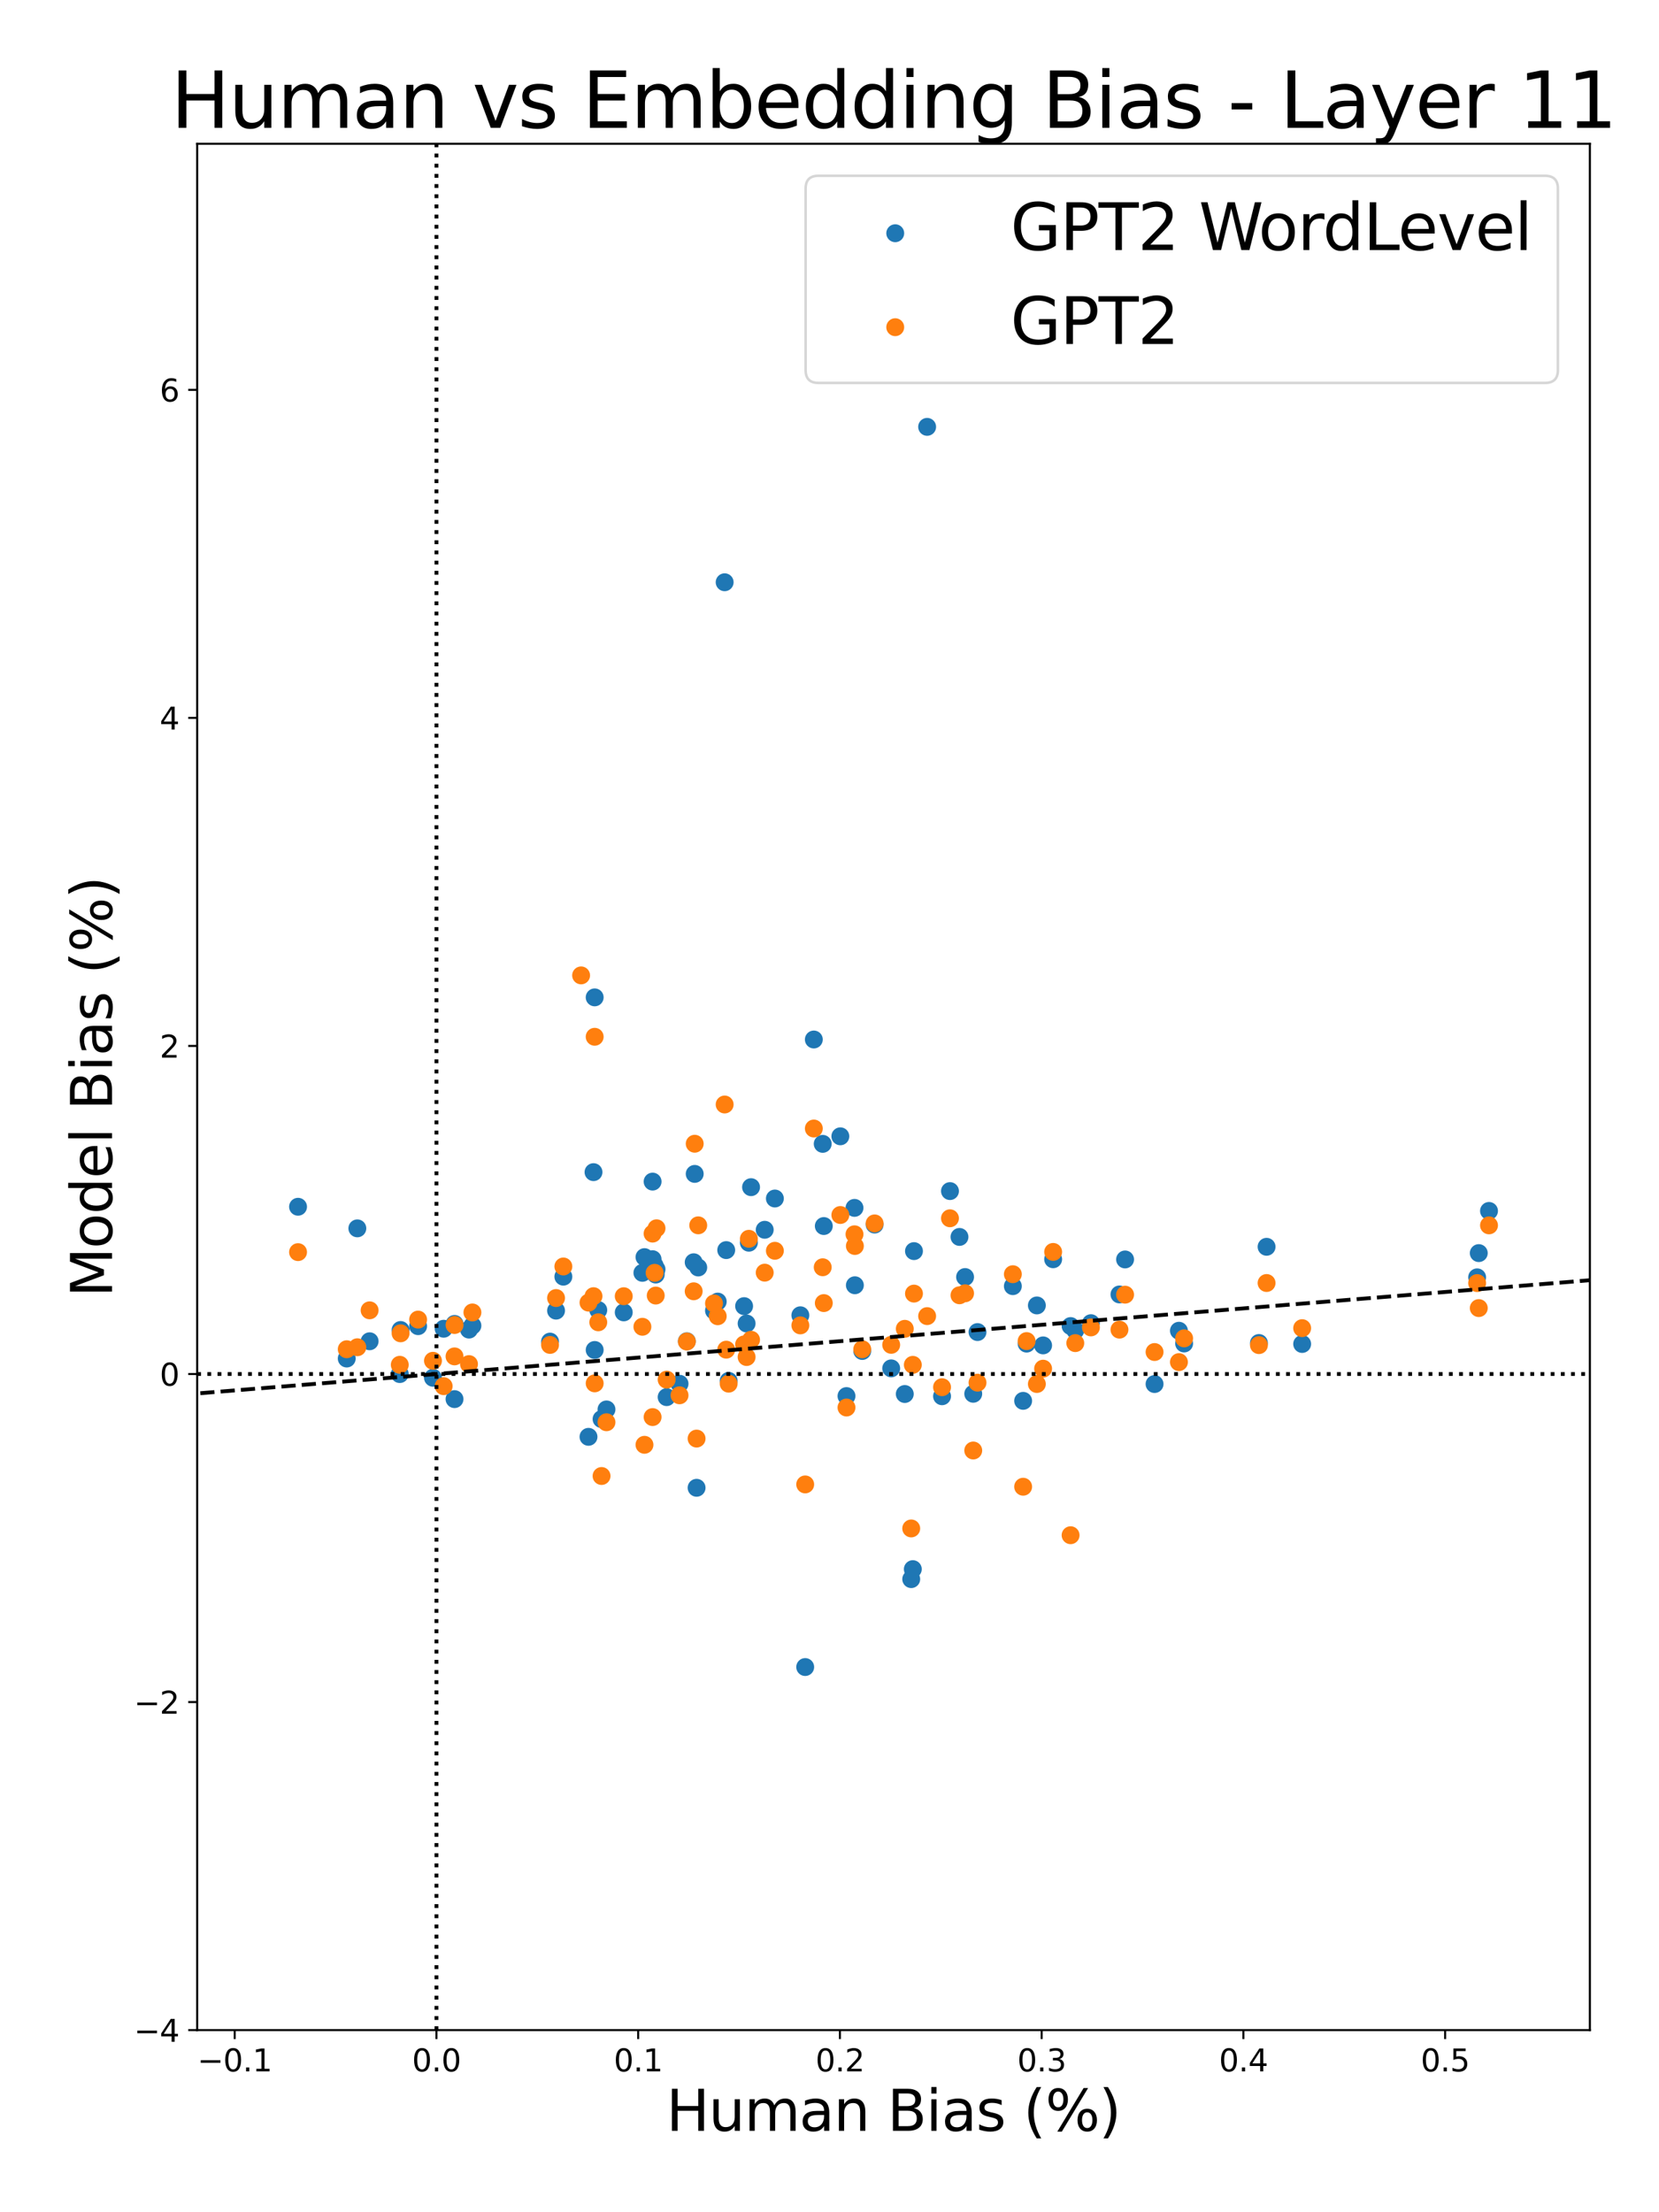 <?xml version="1.0" encoding="utf-8" standalone="no"?>
<!DOCTYPE svg PUBLIC "-//W3C//DTD SVG 1.1//EN"
  "http://www.w3.org/Graphics/SVG/1.1/DTD/svg11.dtd">
<svg xmlns:xlink="http://www.w3.org/1999/xlink" width="648pt" height="864pt" viewBox="0 0 648 864" xmlns="http://www.w3.org/2000/svg" version="1.1">
 <defs>
  <style type="text/css">*{stroke-linejoin: round; stroke-linecap: butt}</style>
 </defs>
 <g id="figure_1">
  <g id="patch_1">
   <path d="M 0 864 
L 648 864 
L 648 0 
L 0 0 
z
" style="fill: #ffffff"/>
  </g>
  <g id="axes_1">
   <g id="patch_2">
    <path d="M 77.015 792.88 
L 621 792.88 
L 621 56.16 
L 77.015 56.16 
z
" style="fill: #ffffff"/>
   </g>
   <g id="PathCollection_1">
    <defs>
     <path id="mcd4cfd9c69" d="M 0 3 
C 0.796 3 1.559 2.684 2.121 2.121 
C 2.684 1.559 3 0.796 3 0 
C 3 -0.796 2.684 -1.559 2.121 -2.121 
C 1.559 -2.684 0.796 -3 0 -3 
C -0.796 -3 -1.559 -2.684 -2.121 -2.121 
C -2.684 -1.559 -3 -0.796 -3 0 
C -3 0.796 -2.684 1.559 -2.121 2.121 
C -1.559 2.684 -0.796 3 0 3 
z
" style="stroke: #1f77b4"/>
    </defs>
    <g clip-path="url(#p89326813f9)">
     <use xlink:href="#mcd4cfd9c69" x="271.351" y="458.474" style="fill: #1f77b4; stroke: #1f77b4"/>
     <use xlink:href="#mcd4cfd9c69" x="395.616" y="502.318" style="fill: #1f77b4; stroke: #1f77b4"/>
     <use xlink:href="#mcd4cfd9c69" x="460.488" y="519.733" style="fill: #1f77b4; stroke: #1f77b4"/>
     <use xlink:href="#mcd4cfd9c69" x="251.73" y="490.977" style="fill: #1f77b4; stroke: #1f77b4"/>
     <use xlink:href="#mcd4cfd9c69" x="426.112" y="516.78" style="fill: #1f77b4; stroke: #1f77b4"/>
     <use xlink:href="#mcd4cfd9c69" x="169.12" y="538.095" style="fill: #1f77b4; stroke: #1f77b4"/>
     <use xlink:href="#mcd4cfd9c69" x="265.424" y="540.435" style="fill: #1f77b4; stroke: #1f77b4"/>
     <use xlink:href="#mcd4cfd9c69" x="183.187" y="519.282" style="fill: #1f77b4; stroke: #1f77b4"/>
     <use xlink:href="#mcd4cfd9c69" x="156.469" y="519.443" style="fill: #1f77b4; stroke: #1f77b4"/>
     <use xlink:href="#mcd4cfd9c69" x="374.77" y="483.094" style="fill: #1f77b4; stroke: #1f77b4"/>
     <use xlink:href="#mcd4cfd9c69" x="356.543" y="612.843" style="fill: #1f77b4; stroke: #1f77b4"/>
     <use xlink:href="#mcd4cfd9c69" x="233.685" y="511.661" style="fill: #1f77b4; stroke: #1f77b4"/>
     <use xlink:href="#mcd4cfd9c69" x="312.62" y="513.691" style="fill: #1f77b4; stroke: #1f77b4"/>
     <use xlink:href="#mcd4cfd9c69" x="177.548" y="517.072" style="fill: #1f77b4; stroke: #1f77b4"/>
     <use xlink:href="#mcd4cfd9c69" x="256.128" y="497.777" style="fill: #1f77b4; stroke: #1f77b4"/>
     <use xlink:href="#mcd4cfd9c69" x="581.601" y="472.943" style="fill: #1f77b4; stroke: #1f77b4"/>
     <use xlink:href="#mcd4cfd9c69" x="407.433" y="525.453" style="fill: #1f77b4; stroke: #1f77b4"/>
     <use xlink:href="#mcd4cfd9c69" x="229.865" y="561.166" style="fill: #1f77b4; stroke: #1f77b4"/>
     <use xlink:href="#mcd4cfd9c69" x="292.509" y="485.35" style="fill: #1f77b4; stroke: #1f77b4"/>
     <use xlink:href="#mcd4cfd9c69" x="348.097" y="534.431" style="fill: #1f77b4; stroke: #1f77b4"/>
     <use xlink:href="#mcd4cfd9c69" x="290.645" y="510.121" style="fill: #1f77b4; stroke: #1f77b4"/>
     <use xlink:href="#mcd4cfd9c69" x="381.813" y="520.249" style="fill: #1f77b4; stroke: #1f77b4"/>
     <use xlink:href="#mcd4cfd9c69" x="284.61" y="539.309" style="fill: #1f77b4; stroke: #1f77b4"/>
     <use xlink:href="#mcd4cfd9c69" x="399.637" y="547.115" style="fill: #1f77b4; stroke: #1f77b4"/>
     <use xlink:href="#mcd4cfd9c69" x="508.62" y="524.9" style="fill: #1f77b4; stroke: #1f77b4"/>
     <use xlink:href="#mcd4cfd9c69" x="314.507" y="651.077" style="fill: #1f77b4; stroke: #1f77b4"/>
     <use xlink:href="#mcd4cfd9c69" x="156.15" y="536.655" style="fill: #1f77b4; stroke: #1f77b4"/>
     <use xlink:href="#mcd4cfd9c69" x="353.403" y="544.442" style="fill: #1f77b4; stroke: #1f77b4"/>
     <use xlink:href="#mcd4cfd9c69" x="494.722" y="486.947" style="fill: #1f77b4; stroke: #1f77b4"/>
     <use xlink:href="#mcd4cfd9c69" x="278.888" y="511.885" style="fill: #1f77b4; stroke: #1f77b4"/>
     <use xlink:href="#mcd4cfd9c69" x="254.895" y="491.788" style="fill: #1f77b4; stroke: #1f77b4"/>
     <use xlink:href="#mcd4cfd9c69" x="437.257" y="505.553" style="fill: #1f77b4; stroke: #1f77b4"/>
     <use xlink:href="#mcd4cfd9c69" x="333.765" y="471.748" style="fill: #1f77b4; stroke: #1f77b4"/>
     <use xlink:href="#mcd4cfd9c69" x="367.959" y="545.316" style="fill: #1f77b4; stroke: #1f77b4"/>
     <use xlink:href="#mcd4cfd9c69" x="255.69" y="494.212" style="fill: #1f77b4; stroke: #1f77b4"/>
     <use xlink:href="#mcd4cfd9c69" x="380.143" y="544.349" style="fill: #1f77b4; stroke: #1f77b4"/>
     <use xlink:href="#mcd4cfd9c69" x="184.523" y="517.751" style="fill: #1f77b4; stroke: #1f77b4"/>
     <use xlink:href="#mcd4cfd9c69" x="256.439" y="495.722" style="fill: #1f77b4; stroke: #1f77b4"/>
     <use xlink:href="#mcd4cfd9c69" x="371.056" y="465.192" style="fill: #1f77b4; stroke: #1f77b4"/>
     <use xlink:href="#mcd4cfd9c69" x="321.35" y="446.74" style="fill: #1f77b4; stroke: #1f77b4"/>
     <use xlink:href="#mcd4cfd9c69" x="298.692" y="480.303" style="fill: #1f77b4; stroke: #1f77b4"/>
     <use xlink:href="#mcd4cfd9c69" x="333.912" y="501.968" style="fill: #1f77b4; stroke: #1f77b4"/>
     <use xlink:href="#mcd4cfd9c69" x="260.389" y="545.66" style="fill: #1f77b4; stroke: #1f77b4"/>
     <use xlink:href="#mcd4cfd9c69" x="420.006" y="519.575" style="fill: #1f77b4; stroke: #1f77b4"/>
     <use xlink:href="#mcd4cfd9c69" x="268.277" y="523.832" style="fill: #1f77b4; stroke: #1f77b4"/>
     <use xlink:href="#mcd4cfd9c69" x="293.36" y="463.658" style="fill: #1f77b4; stroke: #1f77b4"/>
     <use xlink:href="#mcd4cfd9c69" x="404.997" y="509.847" style="fill: #1f77b4; stroke: #1f77b4"/>
     <use xlink:href="#mcd4cfd9c69" x="577.604" y="489.412" style="fill: #1f77b4; stroke: #1f77b4"/>
     <use xlink:href="#mcd4cfd9c69" x="272.728" y="495.028" style="fill: #1f77b4; stroke: #1f77b4"/>
     <use xlink:href="#mcd4cfd9c69" x="116.414" y="471.31" style="fill: #1f77b4; stroke: #1f77b4"/>
     <use xlink:href="#mcd4cfd9c69" x="232.28" y="389.532" style="fill: #1f77b4; stroke: #1f77b4"/>
     <use xlink:href="#mcd4cfd9c69" x="228.916" y="-1" style="fill: #1f77b4; stroke: #1f77b4"/>
     <use xlink:href="#mcd4cfd9c69" x="199.119" y="-1" style="fill: #1f77b4; stroke: #1f77b4"/>
     <use xlink:href="#mcd4cfd9c69" x="139.576" y="479.745" style="fill: #1f77b4; stroke: #1f77b4"/>
     <use xlink:href="#mcd4cfd9c69" x="272.085" y="581.067" style="fill: #1f77b4; stroke: #1f77b4"/>
     <use xlink:href="#mcd4cfd9c69" x="283.659" y="488.237" style="fill: #1f77b4; stroke: #1f77b4"/>
     <use xlink:href="#mcd4cfd9c69" x="270.951" y="492.983" style="fill: #1f77b4; stroke: #1f77b4"/>
     <use xlink:href="#mcd4cfd9c69" x="400.987" y="524.758" style="fill: #1f77b4; stroke: #1f77b4"/>
     <use xlink:href="#mcd4cfd9c69" x="214.838" y="523.98" style="fill: #1f77b4; stroke: #1f77b4"/>
     <use xlink:href="#mcd4cfd9c69" x="280.341" y="508.348" style="fill: #1f77b4; stroke: #1f77b4"/>
     <use xlink:href="#mcd4cfd9c69" x="283.047" y="227.404" style="fill: #1f77b4; stroke: #1f77b4"/>
     <use xlink:href="#mcd4cfd9c69" x="376.956" y="498.755" style="fill: #1f77b4; stroke: #1f77b4"/>
     <use xlink:href="#mcd4cfd9c69" x="236.893" y="550.463" style="fill: #1f77b4; stroke: #1f77b4"/>
     <use xlink:href="#mcd4cfd9c69" x="341.624" y="478.257" style="fill: #1f77b4; stroke: #1f77b4"/>
     <use xlink:href="#mcd4cfd9c69" x="135.435" y="530.585" style="fill: #1f77b4; stroke: #1f77b4"/>
     <use xlink:href="#mcd4cfd9c69" x="418.173" y="517.901" style="fill: #1f77b4; stroke: #1f77b4"/>
     <use xlink:href="#mcd4cfd9c69" x="144.373" y="523.842" style="fill: #1f77b4; stroke: #1f77b4"/>
     <use xlink:href="#mcd4cfd9c69" x="291.625" y="516.907" style="fill: #1f77b4; stroke: #1f77b4"/>
     <use xlink:href="#mcd4cfd9c69" x="232.28" y="527.242" style="fill: #1f77b4; stroke: #1f77b4"/>
     <use xlink:href="#mcd4cfd9c69" x="321.776" y="478.839" style="fill: #1f77b4; stroke: #1f77b4"/>
     <use xlink:href="#mcd4cfd9c69" x="317.88" y="405.985" style="fill: #1f77b4; stroke: #1f77b4"/>
     <use xlink:href="#mcd4cfd9c69" x="323.409" y="1084.481" style="fill: #1f77b4; stroke: #1f77b4"/>
     <use xlink:href="#mcd4cfd9c69" x="355.921" y="616.74" style="fill: #1f77b4; stroke: #1f77b4"/>
     <use xlink:href="#mcd4cfd9c69" x="231.824" y="457.791" style="fill: #1f77b4; stroke: #1f77b4"/>
     <use xlink:href="#mcd4cfd9c69" x="336.793" y="527.635" style="fill: #1f77b4; stroke: #1f77b4"/>
     <use xlink:href="#mcd4cfd9c69" x="163.314" y="517.944" style="fill: #1f77b4; stroke: #1f77b4"/>
     <use xlink:href="#mcd4cfd9c69" x="576.965" y="498.876" style="fill: #1f77b4; stroke: #1f77b4"/>
     <use xlink:href="#mcd4cfd9c69" x="220.048" y="498.614" style="fill: #1f77b4; stroke: #1f77b4"/>
     <use xlink:href="#mcd4cfd9c69" x="411.357" y="491.813" style="fill: #1f77b4; stroke: #1f77b4"/>
     <use xlink:href="#mcd4cfd9c69" x="362.135" y="166.71" style="fill: #1f77b4; stroke: #1f77b4"/>
     <use xlink:href="#mcd4cfd9c69" x="302.666" y="468.089" style="fill: #1f77b4; stroke: #1f77b4"/>
     <use xlink:href="#mcd4cfd9c69" x="462.515" y="524.708" style="fill: #1f77b4; stroke: #1f77b4"/>
     <use xlink:href="#mcd4cfd9c69" x="217.194" y="511.881" style="fill: #1f77b4; stroke: #1f77b4"/>
     <use xlink:href="#mcd4cfd9c69" x="328.237" y="443.793" style="fill: #1f77b4; stroke: #1f77b4"/>
     <use xlink:href="#mcd4cfd9c69" x="330.637" y="545.244" style="fill: #1f77b4; stroke: #1f77b4"/>
     <use xlink:href="#mcd4cfd9c69" x="356.995" y="488.633" style="fill: #1f77b4; stroke: #1f77b4"/>
     <use xlink:href="#mcd4cfd9c69" x="439.453" y="491.887" style="fill: #1f77b4; stroke: #1f77b4"/>
     <use xlink:href="#mcd4cfd9c69" x="254.904" y="461.484" style="fill: #1f77b4; stroke: #1f77b4"/>
     <use xlink:href="#mcd4cfd9c69" x="173.292" y="518.95" style="fill: #1f77b4; stroke: #1f77b4"/>
     <use xlink:href="#mcd4cfd9c69" x="234.968" y="554.233" style="fill: #1f77b4; stroke: #1f77b4"/>
     <use xlink:href="#mcd4cfd9c69" x="250.918" y="497.115" style="fill: #1f77b4; stroke: #1f77b4"/>
     <use xlink:href="#mcd4cfd9c69" x="177.538" y="546.436" style="fill: #1f77b4; stroke: #1f77b4"/>
     <use xlink:href="#mcd4cfd9c69" x="491.733" y="524.523" style="fill: #1f77b4; stroke: #1f77b4"/>
     <use xlink:href="#mcd4cfd9c69" x="450.967" y="540.549" style="fill: #1f77b4; stroke: #1f77b4"/>
     <use xlink:href="#mcd4cfd9c69" x="243.633" y="512.557" style="fill: #1f77b4; stroke: #1f77b4"/>
    </g>
   </g>
   <g id="PathCollection_2">
    <defs>
     <path id="md8dac3d5b0" d="M 0 3 
C 0.796 3 1.559 2.684 2.121 2.121 
C 2.684 1.559 3 0.796 3 0 
C 3 -0.796 2.684 -1.559 2.121 -2.121 
C 1.559 -2.684 0.796 -3 0 -3 
C -0.796 -3 -1.559 -2.684 -2.121 -2.121 
C -2.684 -1.559 -3 -0.796 -3 0 
C -3 0.796 -2.684 1.559 -2.121 2.121 
C -1.559 2.684 -0.796 3 0 3 
z
" style="stroke: #ff7f0e"/>
    </defs>
    <g clip-path="url(#p89326813f9)">
     <use xlink:href="#md8dac3d5b0" x="271.351" y="446.695" style="fill: #ff7f0e; stroke: #ff7f0e"/>
     <use xlink:href="#md8dac3d5b0" x="395.616" y="497.65" style="fill: #ff7f0e; stroke: #ff7f0e"/>
     <use xlink:href="#md8dac3d5b0" x="460.488" y="531.985" style="fill: #ff7f0e; stroke: #ff7f0e"/>
     <use xlink:href="#md8dac3d5b0" x="251.73" y="564.28" style="fill: #ff7f0e; stroke: #ff7f0e"/>
     <use xlink:href="#md8dac3d5b0" x="426.112" y="518.427" style="fill: #ff7f0e; stroke: #ff7f0e"/>
     <use xlink:href="#md8dac3d5b0" x="169.12" y="531.462" style="fill: #ff7f0e; stroke: #ff7f0e"/>
     <use xlink:href="#md8dac3d5b0" x="265.424" y="544.948" style="fill: #ff7f0e; stroke: #ff7f0e"/>
     <use xlink:href="#md8dac3d5b0" x="183.187" y="532.759" style="fill: #ff7f0e; stroke: #ff7f0e"/>
     <use xlink:href="#md8dac3d5b0" x="156.469" y="520.738" style="fill: #ff7f0e; stroke: #ff7f0e"/>
     <use xlink:href="#md8dac3d5b0" x="374.77" y="505.881" style="fill: #ff7f0e; stroke: #ff7f0e"/>
     <use xlink:href="#md8dac3d5b0" x="356.543" y="533.052" style="fill: #ff7f0e; stroke: #ff7f0e"/>
     <use xlink:href="#md8dac3d5b0" x="233.685" y="516.435" style="fill: #ff7f0e; stroke: #ff7f0e"/>
     <use xlink:href="#md8dac3d5b0" x="312.62" y="517.639" style="fill: #ff7f0e; stroke: #ff7f0e"/>
     <use xlink:href="#md8dac3d5b0" x="177.548" y="517.489" style="fill: #ff7f0e; stroke: #ff7f0e"/>
     <use xlink:href="#md8dac3d5b0" x="256.128" y="505.988" style="fill: #ff7f0e; stroke: #ff7f0e"/>
     <use xlink:href="#md8dac3d5b0" x="581.601" y="478.575" style="fill: #ff7f0e; stroke: #ff7f0e"/>
     <use xlink:href="#md8dac3d5b0" x="407.433" y="534.546" style="fill: #ff7f0e; stroke: #ff7f0e"/>
     <use xlink:href="#md8dac3d5b0" x="229.865" y="508.749" style="fill: #ff7f0e; stroke: #ff7f0e"/>
     <use xlink:href="#md8dac3d5b0" x="292.509" y="483.819" style="fill: #ff7f0e; stroke: #ff7f0e"/>
     <use xlink:href="#md8dac3d5b0" x="348.097" y="525.241" style="fill: #ff7f0e; stroke: #ff7f0e"/>
     <use xlink:href="#md8dac3d5b0" x="290.645" y="525.074" style="fill: #ff7f0e; stroke: #ff7f0e"/>
     <use xlink:href="#md8dac3d5b0" x="381.813" y="540.007" style="fill: #ff7f0e; stroke: #ff7f0e"/>
     <use xlink:href="#md8dac3d5b0" x="284.61" y="540.406" style="fill: #ff7f0e; stroke: #ff7f0e"/>
     <use xlink:href="#md8dac3d5b0" x="399.637" y="580.654" style="fill: #ff7f0e; stroke: #ff7f0e"/>
     <use xlink:href="#md8dac3d5b0" x="508.62" y="518.723" style="fill: #ff7f0e; stroke: #ff7f0e"/>
     <use xlink:href="#md8dac3d5b0" x="314.507" y="579.752" style="fill: #ff7f0e; stroke: #ff7f0e"/>
     <use xlink:href="#md8dac3d5b0" x="156.15" y="533.03" style="fill: #ff7f0e; stroke: #ff7f0e"/>
     <use xlink:href="#md8dac3d5b0" x="353.403" y="518.978" style="fill: #ff7f0e; stroke: #ff7f0e"/>
     <use xlink:href="#md8dac3d5b0" x="494.722" y="501.09" style="fill: #ff7f0e; stroke: #ff7f0e"/>
     <use xlink:href="#md8dac3d5b0" x="278.888" y="509.066" style="fill: #ff7f0e; stroke: #ff7f0e"/>
     <use xlink:href="#md8dac3d5b0" x="254.895" y="481.796" style="fill: #ff7f0e; stroke: #ff7f0e"/>
     <use xlink:href="#md8dac3d5b0" x="437.257" y="519.304" style="fill: #ff7f0e; stroke: #ff7f0e"/>
     <use xlink:href="#md8dac3d5b0" x="333.765" y="482.059" style="fill: #ff7f0e; stroke: #ff7f0e"/>
     <use xlink:href="#md8dac3d5b0" x="367.959" y="541.783" style="fill: #ff7f0e; stroke: #ff7f0e"/>
     <use xlink:href="#md8dac3d5b0" x="255.69" y="497.116" style="fill: #ff7f0e; stroke: #ff7f0e"/>
     <use xlink:href="#md8dac3d5b0" x="380.143" y="566.505" style="fill: #ff7f0e; stroke: #ff7f0e"/>
     <use xlink:href="#md8dac3d5b0" x="184.523" y="512.587" style="fill: #ff7f0e; stroke: #ff7f0e"/>
     <use xlink:href="#md8dac3d5b0" x="256.439" y="479.711" style="fill: #ff7f0e; stroke: #ff7f0e"/>
     <use xlink:href="#md8dac3d5b0" x="371.056" y="475.807" style="fill: #ff7f0e; stroke: #ff7f0e"/>
     <use xlink:href="#md8dac3d5b0" x="321.35" y="494.94" style="fill: #ff7f0e; stroke: #ff7f0e"/>
     <use xlink:href="#md8dac3d5b0" x="298.692" y="497.045" style="fill: #ff7f0e; stroke: #ff7f0e"/>
     <use xlink:href="#md8dac3d5b0" x="333.912" y="486.634" style="fill: #ff7f0e; stroke: #ff7f0e"/>
     <use xlink:href="#md8dac3d5b0" x="260.389" y="538.831" style="fill: #ff7f0e; stroke: #ff7f0e"/>
     <use xlink:href="#md8dac3d5b0" x="420.006" y="524.566" style="fill: #ff7f0e; stroke: #ff7f0e"/>
     <use xlink:href="#md8dac3d5b0" x="268.277" y="523.943" style="fill: #ff7f0e; stroke: #ff7f0e"/>
     <use xlink:href="#md8dac3d5b0" x="293.36" y="523.259" style="fill: #ff7f0e; stroke: #ff7f0e"/>
     <use xlink:href="#md8dac3d5b0" x="404.997" y="540.533" style="fill: #ff7f0e; stroke: #ff7f0e"/>
     <use xlink:href="#md8dac3d5b0" x="577.604" y="510.885" style="fill: #ff7f0e; stroke: #ff7f0e"/>
     <use xlink:href="#md8dac3d5b0" x="272.728" y="478.563" style="fill: #ff7f0e; stroke: #ff7f0e"/>
     <use xlink:href="#md8dac3d5b0" x="116.414" y="489.031" style="fill: #ff7f0e; stroke: #ff7f0e"/>
     <use xlink:href="#md8dac3d5b0" x="232.28" y="404.921" style="fill: #ff7f0e; stroke: #ff7f0e"/>
     <use xlink:href="#md8dac3d5b0" x="226.978" y="380.947" style="fill: #ff7f0e; stroke: #ff7f0e"/>
     <use xlink:href="#md8dac3d5b0" x="139.576" y="526.179" style="fill: #ff7f0e; stroke: #ff7f0e"/>
     <use xlink:href="#md8dac3d5b0" x="272.085" y="561.851" style="fill: #ff7f0e; stroke: #ff7f0e"/>
     <use xlink:href="#md8dac3d5b0" x="283.659" y="527.125" style="fill: #ff7f0e; stroke: #ff7f0e"/>
     <use xlink:href="#md8dac3d5b0" x="270.951" y="504.326" style="fill: #ff7f0e; stroke: #ff7f0e"/>
     <use xlink:href="#md8dac3d5b0" x="400.987" y="523.773" style="fill: #ff7f0e; stroke: #ff7f0e"/>
     <use xlink:href="#md8dac3d5b0" x="214.838" y="525.275" style="fill: #ff7f0e; stroke: #ff7f0e"/>
     <use xlink:href="#md8dac3d5b0" x="280.341" y="514.072" style="fill: #ff7f0e; stroke: #ff7f0e"/>
     <use xlink:href="#md8dac3d5b0" x="283.047" y="431.368" style="fill: #ff7f0e; stroke: #ff7f0e"/>
     <use xlink:href="#md8dac3d5b0" x="376.956" y="505.111" style="fill: #ff7f0e; stroke: #ff7f0e"/>
     <use xlink:href="#md8dac3d5b0" x="236.893" y="555.474" style="fill: #ff7f0e; stroke: #ff7f0e"/>
     <use xlink:href="#md8dac3d5b0" x="341.624" y="477.811" style="fill: #ff7f0e; stroke: #ff7f0e"/>
     <use xlink:href="#md8dac3d5b0" x="135.435" y="526.954" style="fill: #ff7f0e; stroke: #ff7f0e"/>
     <use xlink:href="#md8dac3d5b0" x="418.173" y="599.591" style="fill: #ff7f0e; stroke: #ff7f0e"/>
     <use xlink:href="#md8dac3d5b0" x="144.373" y="511.758" style="fill: #ff7f0e; stroke: #ff7f0e"/>
     <use xlink:href="#md8dac3d5b0" x="291.625" y="529.997" style="fill: #ff7f0e; stroke: #ff7f0e"/>
     <use xlink:href="#md8dac3d5b0" x="232.28" y="540.279" style="fill: #ff7f0e; stroke: #ff7f0e"/>
     <use xlink:href="#md8dac3d5b0" x="321.776" y="508.931" style="fill: #ff7f0e; stroke: #ff7f0e"/>
     <use xlink:href="#md8dac3d5b0" x="317.88" y="440.747" style="fill: #ff7f0e; stroke: #ff7f0e"/>
     <use xlink:href="#md8dac3d5b0" x="323.409" y="1110.847" style="fill: #ff7f0e; stroke: #ff7f0e"/>
     <use xlink:href="#md8dac3d5b0" x="355.921" y="596.946" style="fill: #ff7f0e; stroke: #ff7f0e"/>
     <use xlink:href="#md8dac3d5b0" x="231.824" y="506.231" style="fill: #ff7f0e; stroke: #ff7f0e"/>
     <use xlink:href="#md8dac3d5b0" x="336.793" y="526.96" style="fill: #ff7f0e; stroke: #ff7f0e"/>
     <use xlink:href="#md8dac3d5b0" x="163.314" y="515.376" style="fill: #ff7f0e; stroke: #ff7f0e"/>
     <use xlink:href="#md8dac3d5b0" x="576.965" y="501.123" style="fill: #ff7f0e; stroke: #ff7f0e"/>
     <use xlink:href="#md8dac3d5b0" x="220.048" y="494.63" style="fill: #ff7f0e; stroke: #ff7f0e"/>
     <use xlink:href="#md8dac3d5b0" x="411.357" y="488.943" style="fill: #ff7f0e; stroke: #ff7f0e"/>
     <use xlink:href="#md8dac3d5b0" x="362.135" y="514.02" style="fill: #ff7f0e; stroke: #ff7f0e"/>
     <use xlink:href="#md8dac3d5b0" x="302.666" y="488.506" style="fill: #ff7f0e; stroke: #ff7f0e"/>
     <use xlink:href="#md8dac3d5b0" x="462.515" y="522.702" style="fill: #ff7f0e; stroke: #ff7f0e"/>
     <use xlink:href="#md8dac3d5b0" x="217.194" y="506.958" style="fill: #ff7f0e; stroke: #ff7f0e"/>
     <use xlink:href="#md8dac3d5b0" x="328.237" y="474.531" style="fill: #ff7f0e; stroke: #ff7f0e"/>
     <use xlink:href="#md8dac3d5b0" x="330.637" y="549.721" style="fill: #ff7f0e; stroke: #ff7f0e"/>
     <use xlink:href="#md8dac3d5b0" x="356.995" y="505.228" style="fill: #ff7f0e; stroke: #ff7f0e"/>
     <use xlink:href="#md8dac3d5b0" x="439.453" y="505.641" style="fill: #ff7f0e; stroke: #ff7f0e"/>
     <use xlink:href="#md8dac3d5b0" x="254.904" y="553.452" style="fill: #ff7f0e; stroke: #ff7f0e"/>
     <use xlink:href="#md8dac3d5b0" x="173.292" y="541.377" style="fill: #ff7f0e; stroke: #ff7f0e"/>
     <use xlink:href="#md8dac3d5b0" x="234.968" y="576.465" style="fill: #ff7f0e; stroke: #ff7f0e"/>
     <use xlink:href="#md8dac3d5b0" x="250.918" y="518.18" style="fill: #ff7f0e; stroke: #ff7f0e"/>
     <use xlink:href="#md8dac3d5b0" x="177.538" y="529.748" style="fill: #ff7f0e; stroke: #ff7f0e"/>
     <use xlink:href="#md8dac3d5b0" x="491.733" y="525.349" style="fill: #ff7f0e; stroke: #ff7f0e"/>
     <use xlink:href="#md8dac3d5b0" x="450.967" y="528.046" style="fill: #ff7f0e; stroke: #ff7f0e"/>
     <use xlink:href="#md8dac3d5b0" x="243.633" y="506.245" style="fill: #ff7f0e; stroke: #ff7f0e"/>
    </g>
   </g>
   <g id="matplotlib.axis_1">
    <g id="xtick_1">
     <g id="line2d_1">
      <defs>
       <path id="m383f7f63de" d="M 0 0 
L 0 3.5 
" style="stroke: #000000; stroke-width: 0.8"/>
      </defs>
      <g>
       <use xlink:href="#m383f7f63de" x="91.679" y="792.88" style="stroke: #000000; stroke-width: 0.8"/>
      </g>
     </g>
     <g id="text_1">
      <!-- −0.1 -->
      <g transform="translate(77.109 808.998) scale(0.12 -0.12)">
       <defs>
        <path id="DejaVuSans-2212" d="M 678 2272 
L 4684 2272 
L 4684 1741 
L 678 1741 
L 678 2272 
z
" transform="scale(0.016)"/>
        <path id="DejaVuSans-30" d="M 2034 4250 
Q 1547 4250 1301 3770 
Q 1056 3291 1056 2328 
Q 1056 1369 1301 889 
Q 1547 409 2034 409 
Q 2525 409 2770 889 
Q 3016 1369 3016 2328 
Q 3016 3291 2770 3770 
Q 2525 4250 2034 4250 
z
M 2034 4750 
Q 2819 4750 3233 4129 
Q 3647 3509 3647 2328 
Q 3647 1150 3233 529 
Q 2819 -91 2034 -91 
Q 1250 -91 836 529 
Q 422 1150 422 2328 
Q 422 3509 836 4129 
Q 1250 4750 2034 4750 
z
" transform="scale(0.016)"/>
        <path id="DejaVuSans-2e" d="M 684 794 
L 1344 794 
L 1344 0 
L 684 0 
L 684 794 
z
" transform="scale(0.016)"/>
        <path id="DejaVuSans-31" d="M 794 531 
L 1825 531 
L 1825 4091 
L 703 3866 
L 703 4441 
L 1819 4666 
L 2450 4666 
L 2450 531 
L 3481 531 
L 3481 0 
L 794 0 
L 794 531 
z
" transform="scale(0.016)"/>
       </defs>
       <use xlink:href="#DejaVuSans-2212"/>
       <use xlink:href="#DejaVuSans-30" x="83.789"/>
       <use xlink:href="#DejaVuSans-2e" x="147.412"/>
       <use xlink:href="#DejaVuSans-31" x="179.199"/>
      </g>
     </g>
    </g>
    <g id="xtick_2">
     <g id="line2d_2">
      <g>
       <use xlink:href="#m383f7f63de" x="170.477" y="792.88" style="stroke: #000000; stroke-width: 0.8"/>
      </g>
     </g>
     <g id="text_2">
      <!-- 0.0 -->
      <g transform="translate(160.935 808.998) scale(0.12 -0.12)">
       <use xlink:href="#DejaVuSans-30"/>
       <use xlink:href="#DejaVuSans-2e" x="63.623"/>
       <use xlink:href="#DejaVuSans-30" x="95.41"/>
      </g>
     </g>
    </g>
    <g id="xtick_3">
     <g id="line2d_3">
      <g>
       <use xlink:href="#m383f7f63de" x="249.276" y="792.88" style="stroke: #000000; stroke-width: 0.8"/>
      </g>
     </g>
     <g id="text_3">
      <!-- 0.1 -->
      <g transform="translate(239.734 808.998) scale(0.12 -0.12)">
       <use xlink:href="#DejaVuSans-30"/>
       <use xlink:href="#DejaVuSans-2e" x="63.623"/>
       <use xlink:href="#DejaVuSans-31" x="95.41"/>
      </g>
     </g>
    </g>
    <g id="xtick_4">
     <g id="line2d_4">
      <g>
       <use xlink:href="#m383f7f63de" x="328.075" y="792.88" style="stroke: #000000; stroke-width: 0.8"/>
      </g>
     </g>
     <g id="text_4">
      <!-- 0.2 -->
      <g transform="translate(318.533 808.998) scale(0.12 -0.12)">
       <defs>
        <path id="DejaVuSans-32" d="M 1228 531 
L 3431 531 
L 3431 0 
L 469 0 
L 469 531 
Q 828 903 1448 1529 
Q 2069 2156 2228 2338 
Q 2531 2678 2651 2914 
Q 2772 3150 2772 3378 
Q 2772 3750 2511 3984 
Q 2250 4219 1831 4219 
Q 1534 4219 1204 4116 
Q 875 4013 500 3803 
L 500 4441 
Q 881 4594 1212 4672 
Q 1544 4750 1819 4750 
Q 2544 4750 2975 4387 
Q 3406 4025 3406 3419 
Q 3406 3131 3298 2873 
Q 3191 2616 2906 2266 
Q 2828 2175 2409 1742 
Q 1991 1309 1228 531 
z
" transform="scale(0.016)"/>
       </defs>
       <use xlink:href="#DejaVuSans-30"/>
       <use xlink:href="#DejaVuSans-2e" x="63.623"/>
       <use xlink:href="#DejaVuSans-32" x="95.41"/>
      </g>
     </g>
    </g>
    <g id="xtick_5">
     <g id="line2d_5">
      <g>
       <use xlink:href="#m383f7f63de" x="406.873" y="792.88" style="stroke: #000000; stroke-width: 0.8"/>
      </g>
     </g>
     <g id="text_5">
      <!-- 0.3 -->
      <g transform="translate(397.331 808.998) scale(0.12 -0.12)">
       <defs>
        <path id="DejaVuSans-33" d="M 2597 2516 
Q 3050 2419 3304 2112 
Q 3559 1806 3559 1356 
Q 3559 666 3084 287 
Q 2609 -91 1734 -91 
Q 1441 -91 1130 -33 
Q 819 25 488 141 
L 488 750 
Q 750 597 1062 519 
Q 1375 441 1716 441 
Q 2309 441 2620 675 
Q 2931 909 2931 1356 
Q 2931 1769 2642 2001 
Q 2353 2234 1838 2234 
L 1294 2234 
L 1294 2753 
L 1863 2753 
Q 2328 2753 2575 2939 
Q 2822 3125 2822 3475 
Q 2822 3834 2567 4026 
Q 2313 4219 1838 4219 
Q 1578 4219 1281 4162 
Q 984 4106 628 3988 
L 628 4550 
Q 988 4650 1302 4700 
Q 1616 4750 1894 4750 
Q 2613 4750 3031 4423 
Q 3450 4097 3450 3541 
Q 3450 3153 3228 2886 
Q 3006 2619 2597 2516 
z
" transform="scale(0.016)"/>
       </defs>
       <use xlink:href="#DejaVuSans-30"/>
       <use xlink:href="#DejaVuSans-2e" x="63.623"/>
       <use xlink:href="#DejaVuSans-33" x="95.41"/>
      </g>
     </g>
    </g>
    <g id="xtick_6">
     <g id="line2d_6">
      <g>
       <use xlink:href="#m383f7f63de" x="485.672" y="792.88" style="stroke: #000000; stroke-width: 0.8"/>
      </g>
     </g>
     <g id="text_6">
      <!-- 0.4 -->
      <g transform="translate(476.13 808.998) scale(0.12 -0.12)">
       <defs>
        <path id="DejaVuSans-34" d="M 2419 4116 
L 825 1625 
L 2419 1625 
L 2419 4116 
z
M 2253 4666 
L 3047 4666 
L 3047 1625 
L 3713 1625 
L 3713 1100 
L 3047 1100 
L 3047 0 
L 2419 0 
L 2419 1100 
L 313 1100 
L 313 1709 
L 2253 4666 
z
" transform="scale(0.016)"/>
       </defs>
       <use xlink:href="#DejaVuSans-30"/>
       <use xlink:href="#DejaVuSans-2e" x="63.623"/>
       <use xlink:href="#DejaVuSans-34" x="95.41"/>
      </g>
     </g>
    </g>
    <g id="xtick_7">
     <g id="line2d_7">
      <g>
       <use xlink:href="#m383f7f63de" x="564.471" y="792.88" style="stroke: #000000; stroke-width: 0.8"/>
      </g>
     </g>
     <g id="text_7">
      <!-- 0.5 -->
      <g transform="translate(554.929 808.998) scale(0.12 -0.12)">
       <defs>
        <path id="DejaVuSans-35" d="M 691 4666 
L 3169 4666 
L 3169 4134 
L 1269 4134 
L 1269 2991 
Q 1406 3038 1543 3061 
Q 1681 3084 1819 3084 
Q 2600 3084 3056 2656 
Q 3513 2228 3513 1497 
Q 3513 744 3044 326 
Q 2575 -91 1722 -91 
Q 1428 -91 1123 -41 
Q 819 9 494 109 
L 494 744 
Q 775 591 1075 516 
Q 1375 441 1709 441 
Q 2250 441 2565 725 
Q 2881 1009 2881 1497 
Q 2881 1984 2565 2268 
Q 2250 2553 1709 2553 
Q 1456 2553 1204 2497 
Q 953 2441 691 2322 
L 691 4666 
z
" transform="scale(0.016)"/>
       </defs>
       <use xlink:href="#DejaVuSans-30"/>
       <use xlink:href="#DejaVuSans-2e" x="63.623"/>
       <use xlink:href="#DejaVuSans-35" x="95.41"/>
      </g>
     </g>
    </g>
    <g id="text_8">
     <!-- Human Bias (%) -->
     <g transform="translate(260.236 832.21) scale(0.22 -0.22)">
      <defs>
       <path id="DejaVuSans-48" d="M 628 4666 
L 1259 4666 
L 1259 2753 
L 3553 2753 
L 3553 4666 
L 4184 4666 
L 4184 0 
L 3553 0 
L 3553 2222 
L 1259 2222 
L 1259 0 
L 628 0 
L 628 4666 
z
" transform="scale(0.016)"/>
       <path id="DejaVuSans-75" d="M 544 1381 
L 544 3500 
L 1119 3500 
L 1119 1403 
Q 1119 906 1312 657 
Q 1506 409 1894 409 
Q 2359 409 2629 706 
Q 2900 1003 2900 1516 
L 2900 3500 
L 3475 3500 
L 3475 0 
L 2900 0 
L 2900 538 
Q 2691 219 2414 64 
Q 2138 -91 1772 -91 
Q 1169 -91 856 284 
Q 544 659 544 1381 
z
M 1991 3584 
L 1991 3584 
z
" transform="scale(0.016)"/>
       <path id="DejaVuSans-6d" d="M 3328 2828 
Q 3544 3216 3844 3400 
Q 4144 3584 4550 3584 
Q 5097 3584 5394 3201 
Q 5691 2819 5691 2113 
L 5691 0 
L 5113 0 
L 5113 2094 
Q 5113 2597 4934 2840 
Q 4756 3084 4391 3084 
Q 3944 3084 3684 2787 
Q 3425 2491 3425 1978 
L 3425 0 
L 2847 0 
L 2847 2094 
Q 2847 2600 2669 2842 
Q 2491 3084 2119 3084 
Q 1678 3084 1418 2786 
Q 1159 2488 1159 1978 
L 1159 0 
L 581 0 
L 581 3500 
L 1159 3500 
L 1159 2956 
Q 1356 3278 1631 3431 
Q 1906 3584 2284 3584 
Q 2666 3584 2933 3390 
Q 3200 3197 3328 2828 
z
" transform="scale(0.016)"/>
       <path id="DejaVuSans-61" d="M 2194 1759 
Q 1497 1759 1228 1600 
Q 959 1441 959 1056 
Q 959 750 1161 570 
Q 1363 391 1709 391 
Q 2188 391 2477 730 
Q 2766 1069 2766 1631 
L 2766 1759 
L 2194 1759 
z
M 3341 1997 
L 3341 0 
L 2766 0 
L 2766 531 
Q 2569 213 2275 61 
Q 1981 -91 1556 -91 
Q 1019 -91 701 211 
Q 384 513 384 1019 
Q 384 1609 779 1909 
Q 1175 2209 1959 2209 
L 2766 2209 
L 2766 2266 
Q 2766 2663 2505 2880 
Q 2244 3097 1772 3097 
Q 1472 3097 1187 3025 
Q 903 2953 641 2809 
L 641 3341 
Q 956 3463 1253 3523 
Q 1550 3584 1831 3584 
Q 2591 3584 2966 3190 
Q 3341 2797 3341 1997 
z
" transform="scale(0.016)"/>
       <path id="DejaVuSans-6e" d="M 3513 2113 
L 3513 0 
L 2938 0 
L 2938 2094 
Q 2938 2591 2744 2837 
Q 2550 3084 2163 3084 
Q 1697 3084 1428 2787 
Q 1159 2491 1159 1978 
L 1159 0 
L 581 0 
L 581 3500 
L 1159 3500 
L 1159 2956 
Q 1366 3272 1645 3428 
Q 1925 3584 2291 3584 
Q 2894 3584 3203 3211 
Q 3513 2838 3513 2113 
z
" transform="scale(0.016)"/>
       <path id="DejaVuSans-20" transform="scale(0.016)"/>
       <path id="DejaVuSans-42" d="M 1259 2228 
L 1259 519 
L 2272 519 
Q 2781 519 3026 730 
Q 3272 941 3272 1375 
Q 3272 1813 3026 2020 
Q 2781 2228 2272 2228 
L 1259 2228 
z
M 1259 4147 
L 1259 2741 
L 2194 2741 
Q 2656 2741 2882 2914 
Q 3109 3088 3109 3444 
Q 3109 3797 2882 3972 
Q 2656 4147 2194 4147 
L 1259 4147 
z
M 628 4666 
L 2241 4666 
Q 2963 4666 3353 4366 
Q 3744 4066 3744 3513 
Q 3744 3084 3544 2831 
Q 3344 2578 2956 2516 
Q 3422 2416 3680 2098 
Q 3938 1781 3938 1306 
Q 3938 681 3513 340 
Q 3088 0 2303 0 
L 628 0 
L 628 4666 
z
" transform="scale(0.016)"/>
       <path id="DejaVuSans-69" d="M 603 3500 
L 1178 3500 
L 1178 0 
L 603 0 
L 603 3500 
z
M 603 4863 
L 1178 4863 
L 1178 4134 
L 603 4134 
L 603 4863 
z
" transform="scale(0.016)"/>
       <path id="DejaVuSans-73" d="M 2834 3397 
L 2834 2853 
Q 2591 2978 2328 3040 
Q 2066 3103 1784 3103 
Q 1356 3103 1142 2972 
Q 928 2841 928 2578 
Q 928 2378 1081 2264 
Q 1234 2150 1697 2047 
L 1894 2003 
Q 2506 1872 2764 1633 
Q 3022 1394 3022 966 
Q 3022 478 2636 193 
Q 2250 -91 1575 -91 
Q 1294 -91 989 -36 
Q 684 19 347 128 
L 347 722 
Q 666 556 975 473 
Q 1284 391 1588 391 
Q 1994 391 2212 530 
Q 2431 669 2431 922 
Q 2431 1156 2273 1281 
Q 2116 1406 1581 1522 
L 1381 1569 
Q 847 1681 609 1914 
Q 372 2147 372 2553 
Q 372 3047 722 3315 
Q 1072 3584 1716 3584 
Q 2034 3584 2315 3537 
Q 2597 3491 2834 3397 
z
" transform="scale(0.016)"/>
       <path id="DejaVuSans-28" d="M 1984 4856 
Q 1566 4138 1362 3434 
Q 1159 2731 1159 2009 
Q 1159 1288 1364 580 
Q 1569 -128 1984 -844 
L 1484 -844 
Q 1016 -109 783 600 
Q 550 1309 550 2009 
Q 550 2706 781 3412 
Q 1013 4119 1484 4856 
L 1984 4856 
z
" transform="scale(0.016)"/>
       <path id="DejaVuSans-25" d="M 4653 2053 
Q 4381 2053 4226 1822 
Q 4072 1591 4072 1178 
Q 4072 772 4226 539 
Q 4381 306 4653 306 
Q 4919 306 5073 539 
Q 5228 772 5228 1178 
Q 5228 1588 5073 1820 
Q 4919 2053 4653 2053 
z
M 4653 2450 
Q 5147 2450 5437 2106 
Q 5728 1763 5728 1178 
Q 5728 594 5436 251 
Q 5144 -91 4653 -91 
Q 4153 -91 3862 251 
Q 3572 594 3572 1178 
Q 3572 1766 3864 2108 
Q 4156 2450 4653 2450 
z
M 1428 4353 
Q 1159 4353 1004 4120 
Q 850 3888 850 3481 
Q 850 3069 1003 2837 
Q 1156 2606 1428 2606 
Q 1700 2606 1854 2837 
Q 2009 3069 2009 3481 
Q 2009 3884 1853 4118 
Q 1697 4353 1428 4353 
z
M 4250 4750 
L 4750 4750 
L 1831 -91 
L 1331 -91 
L 4250 4750 
z
M 1428 4750 
Q 1922 4750 2215 4408 
Q 2509 4066 2509 3481 
Q 2509 2891 2217 2550 
Q 1925 2209 1428 2209 
Q 931 2209 642 2551 
Q 353 2894 353 3481 
Q 353 4063 643 4406 
Q 934 4750 1428 4750 
z
" transform="scale(0.016)"/>
       <path id="DejaVuSans-29" d="M 513 4856 
L 1013 4856 
Q 1481 4119 1714 3412 
Q 1947 2706 1947 2009 
Q 1947 1309 1714 600 
Q 1481 -109 1013 -844 
L 513 -844 
Q 928 -128 1133 580 
Q 1338 1288 1338 2009 
Q 1338 2731 1133 3434 
Q 928 4138 513 4856 
z
" transform="scale(0.016)"/>
      </defs>
      <use xlink:href="#DejaVuSans-48"/>
      <use xlink:href="#DejaVuSans-75" x="75.195"/>
      <use xlink:href="#DejaVuSans-6d" x="138.574"/>
      <use xlink:href="#DejaVuSans-61" x="235.986"/>
      <use xlink:href="#DejaVuSans-6e" x="297.266"/>
      <use xlink:href="#DejaVuSans-20" x="360.645"/>
      <use xlink:href="#DejaVuSans-42" x="392.432"/>
      <use xlink:href="#DejaVuSans-69" x="461.035"/>
      <use xlink:href="#DejaVuSans-61" x="488.818"/>
      <use xlink:href="#DejaVuSans-73" x="550.098"/>
      <use xlink:href="#DejaVuSans-20" x="602.197"/>
      <use xlink:href="#DejaVuSans-28" x="633.984"/>
      <use xlink:href="#DejaVuSans-25" x="672.998"/>
      <use xlink:href="#DejaVuSans-29" x="768.018"/>
     </g>
    </g>
   </g>
   <g id="matplotlib.axis_2">
    <g id="ytick_1">
     <g id="line2d_8">
      <defs>
       <path id="m5b46b1832e" d="M 0 0 
L -3.5 0 
" style="stroke: #000000; stroke-width: 0.8"/>
      </defs>
      <g>
       <use xlink:href="#m5b46b1832e" x="77.015" y="792.88" style="stroke: #000000; stroke-width: 0.8"/>
      </g>
     </g>
     <g id="text_9">
      <!-- −4 -->
      <g transform="translate(52.324 797.439) scale(0.12 -0.12)">
       <use xlink:href="#DejaVuSans-2212"/>
       <use xlink:href="#DejaVuSans-34" x="83.789"/>
      </g>
     </g>
    </g>
    <g id="ytick_2">
     <g id="line2d_9">
      <g>
       <use xlink:href="#m5b46b1832e" x="77.015" y="664.755" style="stroke: #000000; stroke-width: 0.8"/>
      </g>
     </g>
     <g id="text_10">
      <!-- −2 -->
      <g transform="translate(52.324 669.314) scale(0.12 -0.12)">
       <use xlink:href="#DejaVuSans-2212"/>
       <use xlink:href="#DejaVuSans-32" x="83.789"/>
      </g>
     </g>
    </g>
    <g id="ytick_3">
     <g id="line2d_10">
      <g>
       <use xlink:href="#m5b46b1832e" x="77.015" y="536.63" style="stroke: #000000; stroke-width: 0.8"/>
      </g>
     </g>
     <g id="text_11">
      <!-- 0 -->
      <g transform="translate(62.38 541.189) scale(0.12 -0.12)">
       <use xlink:href="#DejaVuSans-30"/>
      </g>
     </g>
    </g>
    <g id="ytick_4">
     <g id="line2d_11">
      <g>
       <use xlink:href="#m5b46b1832e" x="77.015" y="408.504" style="stroke: #000000; stroke-width: 0.8"/>
      </g>
     </g>
     <g id="text_12">
      <!-- 2 -->
      <g transform="translate(62.38 413.063) scale(0.12 -0.12)">
       <use xlink:href="#DejaVuSans-32"/>
      </g>
     </g>
    </g>
    <g id="ytick_5">
     <g id="line2d_12">
      <g>
       <use xlink:href="#m5b46b1832e" x="77.015" y="280.379" style="stroke: #000000; stroke-width: 0.8"/>
      </g>
     </g>
     <g id="text_13">
      <!-- 4 -->
      <g transform="translate(62.38 284.938) scale(0.12 -0.12)">
       <use xlink:href="#DejaVuSans-34"/>
      </g>
     </g>
    </g>
    <g id="ytick_6">
     <g id="line2d_13">
      <g>
       <use xlink:href="#m5b46b1832e" x="77.015" y="152.254" style="stroke: #000000; stroke-width: 0.8"/>
      </g>
     </g>
     <g id="text_14">
      <!-- 6 -->
      <g transform="translate(62.38 156.813) scale(0.12 -0.12)">
       <defs>
        <path id="DejaVuSans-36" d="M 2113 2584 
Q 1688 2584 1439 2293 
Q 1191 2003 1191 1497 
Q 1191 994 1439 701 
Q 1688 409 2113 409 
Q 2538 409 2786 701 
Q 3034 994 3034 1497 
Q 3034 2003 2786 2293 
Q 2538 2584 2113 2584 
z
M 3366 4563 
L 3366 3988 
Q 3128 4100 2886 4159 
Q 2644 4219 2406 4219 
Q 1781 4219 1451 3797 
Q 1122 3375 1075 2522 
Q 1259 2794 1537 2939 
Q 1816 3084 2150 3084 
Q 2853 3084 3261 2657 
Q 3669 2231 3669 1497 
Q 3669 778 3244 343 
Q 2819 -91 2113 -91 
Q 1303 -91 875 529 
Q 447 1150 447 2328 
Q 447 3434 972 4092 
Q 1497 4750 2381 4750 
Q 2619 4750 2861 4703 
Q 3103 4656 3366 4563 
z
" transform="scale(0.016)"/>
       </defs>
       <use xlink:href="#DejaVuSans-36"/>
      </g>
     </g>
    </g>
    <g id="text_15">
     <!-- Model Bias (%) -->
     <g transform="translate(43.749 506.65) rotate(-90) scale(0.22 -0.22)">
      <defs>
       <path id="DejaVuSans-4d" d="M 628 4666 
L 1569 4666 
L 2759 1491 
L 3956 4666 
L 4897 4666 
L 4897 0 
L 4281 0 
L 4281 4097 
L 3078 897 
L 2444 897 
L 1241 4097 
L 1241 0 
L 628 0 
L 628 4666 
z
" transform="scale(0.016)"/>
       <path id="DejaVuSans-6f" d="M 1959 3097 
Q 1497 3097 1228 2736 
Q 959 2375 959 1747 
Q 959 1119 1226 758 
Q 1494 397 1959 397 
Q 2419 397 2687 759 
Q 2956 1122 2956 1747 
Q 2956 2369 2687 2733 
Q 2419 3097 1959 3097 
z
M 1959 3584 
Q 2709 3584 3137 3096 
Q 3566 2609 3566 1747 
Q 3566 888 3137 398 
Q 2709 -91 1959 -91 
Q 1206 -91 779 398 
Q 353 888 353 1747 
Q 353 2609 779 3096 
Q 1206 3584 1959 3584 
z
" transform="scale(0.016)"/>
       <path id="DejaVuSans-64" d="M 2906 2969 
L 2906 4863 
L 3481 4863 
L 3481 0 
L 2906 0 
L 2906 525 
Q 2725 213 2448 61 
Q 2172 -91 1784 -91 
Q 1150 -91 751 415 
Q 353 922 353 1747 
Q 353 2572 751 3078 
Q 1150 3584 1784 3584 
Q 2172 3584 2448 3432 
Q 2725 3281 2906 2969 
z
M 947 1747 
Q 947 1113 1208 752 
Q 1469 391 1925 391 
Q 2381 391 2643 752 
Q 2906 1113 2906 1747 
Q 2906 2381 2643 2742 
Q 2381 3103 1925 3103 
Q 1469 3103 1208 2742 
Q 947 2381 947 1747 
z
" transform="scale(0.016)"/>
       <path id="DejaVuSans-65" d="M 3597 1894 
L 3597 1613 
L 953 1613 
Q 991 1019 1311 708 
Q 1631 397 2203 397 
Q 2534 397 2845 478 
Q 3156 559 3463 722 
L 3463 178 
Q 3153 47 2828 -22 
Q 2503 -91 2169 -91 
Q 1331 -91 842 396 
Q 353 884 353 1716 
Q 353 2575 817 3079 
Q 1281 3584 2069 3584 
Q 2775 3584 3186 3129 
Q 3597 2675 3597 1894 
z
M 3022 2063 
Q 3016 2534 2758 2815 
Q 2500 3097 2075 3097 
Q 1594 3097 1305 2825 
Q 1016 2553 972 2059 
L 3022 2063 
z
" transform="scale(0.016)"/>
       <path id="DejaVuSans-6c" d="M 603 4863 
L 1178 4863 
L 1178 0 
L 603 0 
L 603 4863 
z
" transform="scale(0.016)"/>
      </defs>
      <use xlink:href="#DejaVuSans-4d"/>
      <use xlink:href="#DejaVuSans-6f" x="86.279"/>
      <use xlink:href="#DejaVuSans-64" x="147.461"/>
      <use xlink:href="#DejaVuSans-65" x="210.938"/>
      <use xlink:href="#DejaVuSans-6c" x="272.461"/>
      <use xlink:href="#DejaVuSans-20" x="300.244"/>
      <use xlink:href="#DejaVuSans-42" x="332.031"/>
      <use xlink:href="#DejaVuSans-69" x="400.635"/>
      <use xlink:href="#DejaVuSans-61" x="428.418"/>
      <use xlink:href="#DejaVuSans-73" x="489.697"/>
      <use xlink:href="#DejaVuSans-20" x="541.797"/>
      <use xlink:href="#DejaVuSans-28" x="573.584"/>
      <use xlink:href="#DejaVuSans-25" x="612.598"/>
      <use xlink:href="#DejaVuSans-29" x="707.617"/>
     </g>
    </g>
   </g>
   <g id="line2d_14">
    <path d="M -1 550.571 
L 649 497.726 
" clip-path="url(#p89326813f9)" style="fill: none; stroke-dasharray: 5.55,2.4; stroke-dashoffset: 0; stroke: #000000; stroke-width: 1.5"/>
   </g>
   <g id="line2d_15">
    <path d="M 170.477 792.88 
L 170.477 56.16 
" clip-path="url(#p89326813f9)" style="fill: none; stroke-dasharray: 1.5,2.475; stroke-dashoffset: 0; stroke: #000000; stroke-width: 1.5"/>
   </g>
   <g id="line2d_16">
    <path d="M 77.015 536.63 
L 621 536.63 
" clip-path="url(#p89326813f9)" style="fill: none; stroke-dasharray: 1.5,2.475; stroke-dashoffset: 0; stroke: #000000; stroke-width: 1.5"/>
   </g>
   <g id="patch_3">
    <path d="M 77.015 792.88 
L 77.015 56.16 
" style="fill: none; stroke: #000000; stroke-width: 0.8; stroke-linejoin: miter; stroke-linecap: square"/>
   </g>
   <g id="patch_4">
    <path d="M 621 792.88 
L 621 56.16 
" style="fill: none; stroke: #000000; stroke-width: 0.8; stroke-linejoin: miter; stroke-linecap: square"/>
   </g>
   <g id="patch_5">
    <path d="M 77.015 792.88 
L 621 792.88 
" style="fill: none; stroke: #000000; stroke-width: 0.8; stroke-linejoin: miter; stroke-linecap: square"/>
   </g>
   <g id="patch_6">
    <path d="M 77.015 56.16 
L 621 56.16 
" style="fill: none; stroke: #000000; stroke-width: 0.8; stroke-linejoin: miter; stroke-linecap: square"/>
   </g>
   <g id="text_16">
    <!-- Human vs Embedding Bias - Layer 11 -->
    <g transform="translate(66.745 49.921) scale(0.3 -0.3)">
     <defs>
      <path id="DejaVuSans-76" d="M 191 3500 
L 800 3500 
L 1894 563 
L 2988 3500 
L 3597 3500 
L 2284 0 
L 1503 0 
L 191 3500 
z
" transform="scale(0.016)"/>
      <path id="DejaVuSans-45" d="M 628 4666 
L 3578 4666 
L 3578 4134 
L 1259 4134 
L 1259 2753 
L 3481 2753 
L 3481 2222 
L 1259 2222 
L 1259 531 
L 3634 531 
L 3634 0 
L 628 0 
L 628 4666 
z
" transform="scale(0.016)"/>
      <path id="DejaVuSans-62" d="M 3116 1747 
Q 3116 2381 2855 2742 
Q 2594 3103 2138 3103 
Q 1681 3103 1420 2742 
Q 1159 2381 1159 1747 
Q 1159 1113 1420 752 
Q 1681 391 2138 391 
Q 2594 391 2855 752 
Q 3116 1113 3116 1747 
z
M 1159 2969 
Q 1341 3281 1617 3432 
Q 1894 3584 2278 3584 
Q 2916 3584 3314 3078 
Q 3713 2572 3713 1747 
Q 3713 922 3314 415 
Q 2916 -91 2278 -91 
Q 1894 -91 1617 61 
Q 1341 213 1159 525 
L 1159 0 
L 581 0 
L 581 4863 
L 1159 4863 
L 1159 2969 
z
" transform="scale(0.016)"/>
      <path id="DejaVuSans-67" d="M 2906 1791 
Q 2906 2416 2648 2759 
Q 2391 3103 1925 3103 
Q 1463 3103 1205 2759 
Q 947 2416 947 1791 
Q 947 1169 1205 825 
Q 1463 481 1925 481 
Q 2391 481 2648 825 
Q 2906 1169 2906 1791 
z
M 3481 434 
Q 3481 -459 3084 -895 
Q 2688 -1331 1869 -1331 
Q 1566 -1331 1297 -1286 
Q 1028 -1241 775 -1147 
L 775 -588 
Q 1028 -725 1275 -790 
Q 1522 -856 1778 -856 
Q 2344 -856 2625 -561 
Q 2906 -266 2906 331 
L 2906 616 
Q 2728 306 2450 153 
Q 2172 0 1784 0 
Q 1141 0 747 490 
Q 353 981 353 1791 
Q 353 2603 747 3093 
Q 1141 3584 1784 3584 
Q 2172 3584 2450 3431 
Q 2728 3278 2906 2969 
L 2906 3500 
L 3481 3500 
L 3481 434 
z
" transform="scale(0.016)"/>
      <path id="DejaVuSans-2d" d="M 313 2009 
L 1997 2009 
L 1997 1497 
L 313 1497 
L 313 2009 
z
" transform="scale(0.016)"/>
      <path id="DejaVuSans-4c" d="M 628 4666 
L 1259 4666 
L 1259 531 
L 3531 531 
L 3531 0 
L 628 0 
L 628 4666 
z
" transform="scale(0.016)"/>
      <path id="DejaVuSans-79" d="M 2059 -325 
Q 1816 -950 1584 -1140 
Q 1353 -1331 966 -1331 
L 506 -1331 
L 506 -850 
L 844 -850 
Q 1081 -850 1212 -737 
Q 1344 -625 1503 -206 
L 1606 56 
L 191 3500 
L 800 3500 
L 1894 763 
L 2988 3500 
L 3597 3500 
L 2059 -325 
z
" transform="scale(0.016)"/>
      <path id="DejaVuSans-72" d="M 2631 2963 
Q 2534 3019 2420 3045 
Q 2306 3072 2169 3072 
Q 1681 3072 1420 2755 
Q 1159 2438 1159 1844 
L 1159 0 
L 581 0 
L 581 3500 
L 1159 3500 
L 1159 2956 
Q 1341 3275 1631 3429 
Q 1922 3584 2338 3584 
Q 2397 3584 2469 3576 
Q 2541 3569 2628 3553 
L 2631 2963 
z
" transform="scale(0.016)"/>
     </defs>
     <use xlink:href="#DejaVuSans-48"/>
     <use xlink:href="#DejaVuSans-75" x="75.195"/>
     <use xlink:href="#DejaVuSans-6d" x="138.574"/>
     <use xlink:href="#DejaVuSans-61" x="235.986"/>
     <use xlink:href="#DejaVuSans-6e" x="297.266"/>
     <use xlink:href="#DejaVuSans-20" x="360.645"/>
     <use xlink:href="#DejaVuSans-76" x="392.432"/>
     <use xlink:href="#DejaVuSans-73" x="451.611"/>
     <use xlink:href="#DejaVuSans-20" x="503.711"/>
     <use xlink:href="#DejaVuSans-45" x="535.498"/>
     <use xlink:href="#DejaVuSans-6d" x="598.682"/>
     <use xlink:href="#DejaVuSans-62" x="696.094"/>
     <use xlink:href="#DejaVuSans-65" x="759.57"/>
     <use xlink:href="#DejaVuSans-64" x="821.094"/>
     <use xlink:href="#DejaVuSans-64" x="884.57"/>
     <use xlink:href="#DejaVuSans-69" x="948.047"/>
     <use xlink:href="#DejaVuSans-6e" x="975.83"/>
     <use xlink:href="#DejaVuSans-67" x="1039.209"/>
     <use xlink:href="#DejaVuSans-20" x="1102.686"/>
     <use xlink:href="#DejaVuSans-42" x="1134.473"/>
     <use xlink:href="#DejaVuSans-69" x="1203.076"/>
     <use xlink:href="#DejaVuSans-61" x="1230.859"/>
     <use xlink:href="#DejaVuSans-73" x="1292.139"/>
     <use xlink:href="#DejaVuSans-20" x="1344.238"/>
     <use xlink:href="#DejaVuSans-2d" x="1376.025"/>
     <use xlink:href="#DejaVuSans-20" x="1412.109"/>
     <use xlink:href="#DejaVuSans-4c" x="1443.896"/>
     <use xlink:href="#DejaVuSans-61" x="1499.609"/>
     <use xlink:href="#DejaVuSans-79" x="1560.889"/>
     <use xlink:href="#DejaVuSans-65" x="1620.068"/>
     <use xlink:href="#DejaVuSans-72" x="1681.592"/>
     <use xlink:href="#DejaVuSans-20" x="1722.705"/>
     <use xlink:href="#DejaVuSans-31" x="1754.492"/>
     <use xlink:href="#DejaVuSans-31" x="1818.115"/>
    </g>
   </g>
   <g id="legend_1">
    <g id="patch_7">
     <path d="M 319.676 149.551 
L 603.5 149.551 
Q 608.5 149.551 608.5 144.551 
L 608.5 73.66 
Q 608.5 68.66 603.5 68.66 
L 319.676 68.66 
Q 314.676 68.66 314.676 73.66 
L 314.676 144.551 
Q 314.676 149.551 319.676 149.551 
z
" style="fill: #ffffff; opacity: 0.8; stroke: #cccccc; stroke-linejoin: miter"/>
    </g>
    <g id="PathCollection_3">
     <g>
      <use xlink:href="#mcd4cfd9c69" x="349.676" y="91.094" style="fill: #1f77b4; stroke: #1f77b4"/>
     </g>
    </g>
    <g id="text_17">
     <!-- GPT2 WordLevel -->
     <g transform="translate(394.676 97.656) scale(0.25 -0.25)">
      <defs>
       <path id="DejaVuSans-47" d="M 3809 666 
L 3809 1919 
L 2778 1919 
L 2778 2438 
L 4434 2438 
L 4434 434 
Q 4069 175 3628 42 
Q 3188 -91 2688 -91 
Q 1594 -91 976 548 
Q 359 1188 359 2328 
Q 359 3472 976 4111 
Q 1594 4750 2688 4750 
Q 3144 4750 3555 4637 
Q 3966 4525 4313 4306 
L 4313 3634 
Q 3963 3931 3569 4081 
Q 3175 4231 2741 4231 
Q 1884 4231 1454 3753 
Q 1025 3275 1025 2328 
Q 1025 1384 1454 906 
Q 1884 428 2741 428 
Q 3075 428 3337 486 
Q 3600 544 3809 666 
z
" transform="scale(0.016)"/>
       <path id="DejaVuSans-50" d="M 1259 4147 
L 1259 2394 
L 2053 2394 
Q 2494 2394 2734 2622 
Q 2975 2850 2975 3272 
Q 2975 3691 2734 3919 
Q 2494 4147 2053 4147 
L 1259 4147 
z
M 628 4666 
L 2053 4666 
Q 2838 4666 3239 4311 
Q 3641 3956 3641 3272 
Q 3641 2581 3239 2228 
Q 2838 1875 2053 1875 
L 1259 1875 
L 1259 0 
L 628 0 
L 628 4666 
z
" transform="scale(0.016)"/>
       <path id="DejaVuSans-54" d="M -19 4666 
L 3928 4666 
L 3928 4134 
L 2272 4134 
L 2272 0 
L 1638 0 
L 1638 4134 
L -19 4134 
L -19 4666 
z
" transform="scale(0.016)"/>
       <path id="DejaVuSans-57" d="M 213 4666 
L 850 4666 
L 1831 722 
L 2809 4666 
L 3519 4666 
L 4500 722 
L 5478 4666 
L 6119 4666 
L 4947 0 
L 4153 0 
L 3169 4050 
L 2175 0 
L 1381 0 
L 213 4666 
z
" transform="scale(0.016)"/>
      </defs>
      <use xlink:href="#DejaVuSans-47"/>
      <use xlink:href="#DejaVuSans-50" x="77.49"/>
      <use xlink:href="#DejaVuSans-54" x="137.793"/>
      <use xlink:href="#DejaVuSans-32" x="198.877"/>
      <use xlink:href="#DejaVuSans-20" x="262.5"/>
      <use xlink:href="#DejaVuSans-57" x="294.287"/>
      <use xlink:href="#DejaVuSans-6f" x="387.289"/>
      <use xlink:href="#DejaVuSans-72" x="448.471"/>
      <use xlink:href="#DejaVuSans-64" x="487.834"/>
      <use xlink:href="#DejaVuSans-4c" x="551.311"/>
      <use xlink:href="#DejaVuSans-65" x="605.273"/>
      <use xlink:href="#DejaVuSans-76" x="666.797"/>
      <use xlink:href="#DejaVuSans-65" x="725.977"/>
      <use xlink:href="#DejaVuSans-6c" x="787.5"/>
     </g>
    </g>
    <g id="PathCollection_4">
     <g>
      <use xlink:href="#md8dac3d5b0" x="349.676" y="127.789" style="fill: #ff7f0e; stroke: #ff7f0e"/>
     </g>
    </g>
    <g id="text_18">
     <!-- GPT2 -->
     <g transform="translate(394.676 134.351) scale(0.25 -0.25)">
      <use xlink:href="#DejaVuSans-47"/>
      <use xlink:href="#DejaVuSans-50" x="77.49"/>
      <use xlink:href="#DejaVuSans-54" x="137.793"/>
      <use xlink:href="#DejaVuSans-32" x="198.877"/>
     </g>
    </g>
   </g>
  </g>
 </g>
 <defs>
  <clipPath id="p89326813f9">
   <rect x="77.015" y="56.16" width="543.985" height="736.72"/>
  </clipPath>
 </defs>
</svg>
